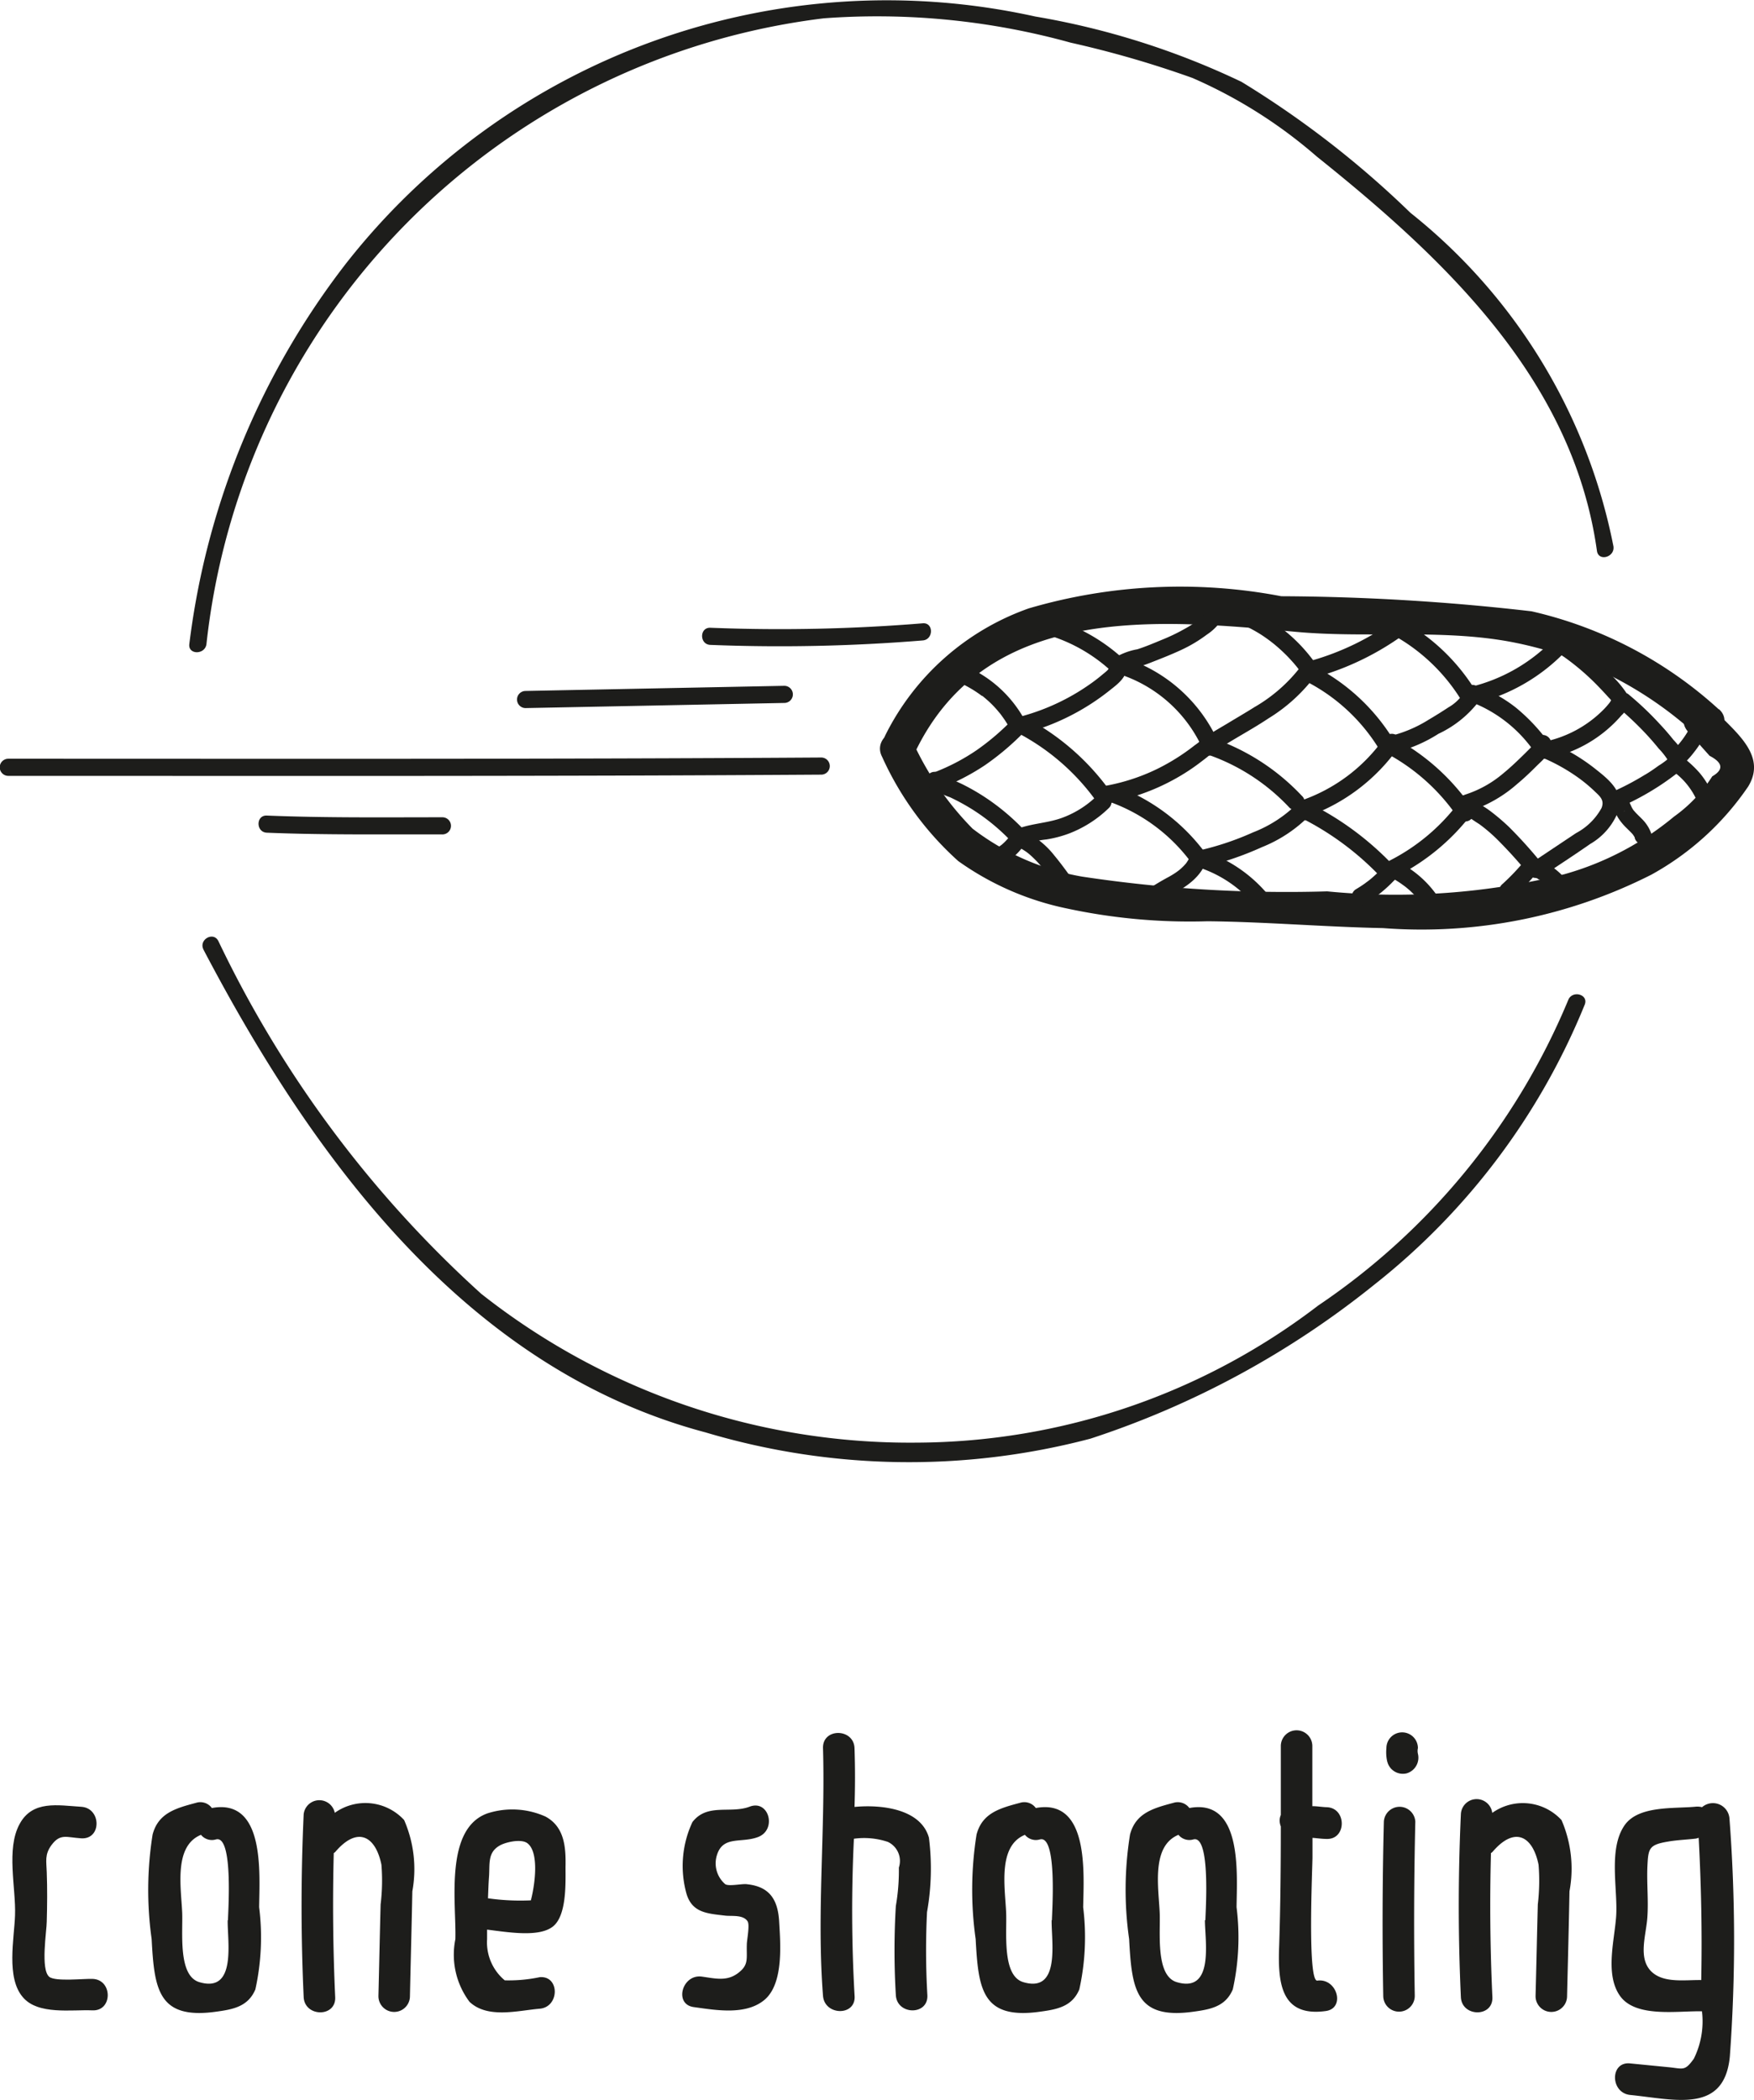 <svg xmlns="http://www.w3.org/2000/svg" width="9.031mm" height="10.808mm" viewBox="0 0 25.6 30.638">
  <title>coneshooting</title>
  <g>
    <path d="M24.752,10.7l.314.351q.293.153.039.3a2.123,2.123,0,0,1-.559.588,4.327,4.327,0,0,1-1.6.84,10.272,10.272,0,0,1-3.461.25,20.009,20.009,0,0,1-3.576-.215,3.65,3.65,0,0,1-1.6-.7,4.426,4.426,0,0,1-.888-1.3c-.151-.284-.583-.032-.432.253A4.554,4.554,0,0,0,14.1,12.587a4.184,4.184,0,0,0,1.578.69,8.549,8.549,0,0,0,2.063.188c.854.009,1.705.083,2.559.1a7.423,7.423,0,0,0,3.917-.78A4.1,4.1,0,0,0,25.629,11.5c.29-.474-.226-.821-.523-1.153-.215-.241-.568.114-.354.353Z" transform="translate(-0.114 -0.024)" fill="#1d1d1b"/>
    <path d="M25.2,10.373a6.045,6.045,0,0,0-2.732-1.43,32.919,32.919,0,0,0-3.653-.22A7.856,7.856,0,0,0,15.13,8.9a3.722,3.722,0,0,0-2.094,1.85c-.138.289.293.543.432.252,1.048-2.186,3.547-1.945,5.565-1.759,1.032.094,2.1-.044,3.117.143a5.529,5.529,0,0,1,2.7,1.339c.239.214.593-.139.353-.354Z" transform="translate(-0.114 -0.024)" fill="#1d1d1b"/>
    <path d="M24.8,10.6a1.347,1.347,0,0,1-.176.272c-.078.092-.22.181-.158.32a.349.349,0,0,0,.114.121,1.124,1.124,0,0,1,.118.111,1.078,1.078,0,0,1,.171.254.125.125,0,0,0,.171.045.127.127,0,0,0,.044-.171,1.268,1.268,0,0,0-.164-.252,1.671,1.671,0,0,0-.225-.212c-.014-.012.008,0-.007-.007-.032-.017-.04.118,0,.085a.418.418,0,0,0,.052-.051,1.413,1.413,0,0,0,.1-.117,1.611,1.611,0,0,0,.174-.272.128.128,0,0,0-.045-.171.127.127,0,0,0-.171.045Z" transform="translate(-0.114 -0.024)" fill="#1d1d1b"/>
    <path d="M23.719,10.336a4.844,4.844,0,0,1,.423.4c.063.068.124.138.182.21a1.057,1.057,0,0,1,.166.224l-.017-.063v0l.033-.055a.956.956,0,0,1-.181.141c-.069.05-.14.1-.213.141a3.969,3.969,0,0,1-.452.238.127.127,0,0,0-.045.171.13.13,0,0,0,.171.045,3.956,3.956,0,0,0,.539-.293c.085-.055.169-.115.25-.177s.181-.133.138-.256a.984.984,0,0,0-.172-.241c-.063-.079-.129-.156-.2-.231a4.521,4.521,0,0,0-.448-.427.128.128,0,0,0-.177,0,.126.126,0,0,0,0,.176Z" transform="translate(-0.114 -0.024)" fill="#1d1d1b"/>
    <path d="M22.93,9.6a3.566,3.566,0,0,1,.457.383c.068.068.134.138.2.211.008.01.042.04.044.054,0-.014-.015.015-.018.02a1.1,1.1,0,0,1-.086.1,1.7,1.7,0,0,1-.9.483c-.158.031-.091.272.066.241a1.926,1.926,0,0,0,1.089-.633.277.277,0,0,0,.065-.332,1.532,1.532,0,0,0-.233-.269,3.75,3.75,0,0,0-.554-.468c-.132-.093-.257.124-.126.215Z" transform="translate(-0.114 -0.024)" fill="#1d1d1b"/>
    <path d="M22.645,11.086a2.7,2.7,0,0,1,.526.3,2.235,2.235,0,0,1,.229.194c.075.07.132.125.089.233a.911.911,0,0,1-.372.366l-.6.4c-.133.089-.008.306.126.216.226-.152.455-.3.678-.456a.952.952,0,0,0,.426-.516c.061-.263-.171-.44-.354-.585a2.787,2.787,0,0,0-.621-.37.129.129,0,0,0-.171.045.125.125,0,0,0,.045.171Z" transform="translate(-0.114 -0.024)" fill="#1d1d1b"/>
    <path d="M22.558,12.848l.024.01-.03-.013a.6.6,0,0,1,.129.076l-.025-.02a.625.625,0,0,1,.106.106l-.02-.025.01.013a.139.139,0,0,0,.075.058.126.126,0,0,0,.154-.088.12.12,0,0,0-.013-.1.725.725,0,0,0-.075-.091,1.04,1.04,0,0,0-.087-.075.731.731,0,0,0-.181-.1.126.126,0,0,0-.154.087.131.131,0,0,0,.012.1.142.142,0,0,0,.075.057Z" transform="translate(-0.114 -0.024)" fill="#1d1d1b"/>
    <path d="M22.812,9.325a2.485,2.485,0,0,1-1.251.725.125.125,0,0,0,.067.241A2.719,2.719,0,0,0,22.989,9.5a.125.125,0,1,0-.177-.177Z" transform="translate(-0.114 -0.024)" fill="#1d1d1b"/>
    <path d="M21.572,10.261a1.985,1.985,0,0,1,.924.714.129.129,0,0,0,.171.045.126.126,0,0,0,.045-.171,2.74,2.74,0,0,0-.472-.5,2.035,2.035,0,0,0-.6-.327.125.125,0,1,0-.066.241Z" transform="translate(-0.114 -0.024)" fill="#1d1d1b"/>
    <path d="M22.512,10.905l0-.036a.02.02,0,0,1-.009.015.118.118,0,0,0-.025.025l-.056.057c-.038.038-.076.076-.115.113-.081.079-.164.156-.252.228a1.62,1.62,0,0,1-.546.307c-.153.047-.088.288.066.241a1.967,1.967,0,0,0,.684-.394c.1-.083.192-.171.283-.262s.235-.2.208-.36a.126.126,0,0,0-.154-.088.129.129,0,0,0-.087.154Z" transform="translate(-0.114 -0.024)" fill="#1d1d1b"/>
    <path d="M21.406,11.837a3.489,3.489,0,0,0,.3.212,2.3,2.3,0,0,1,.256.218,6.665,6.665,0,0,1,.478.53.125.125,0,0,0,.176,0,.127.127,0,0,0,0-.177,6.652,6.652,0,0,0-.477-.53,3.122,3.122,0,0,0-.278-.236c-.09-.067-.193-.119-.276-.194a.129.129,0,0,0-.177,0,.127.127,0,0,0,0,.177Z" transform="translate(-0.114 -0.024)" fill="#1d1d1b"/>
    <path d="M22.379,12.567a3.217,3.217,0,0,1-.346.364.126.126,0,0,0,0,.177.128.128,0,0,0,.177,0,3.308,3.308,0,0,0,.346-.364.139.139,0,0,0,.036-.089.127.127,0,0,0-.036-.088.128.128,0,0,0-.089-.037.126.126,0,0,0-.088.037Z" transform="translate(-0.114 -0.024)" fill="#1d1d1b"/>
    <path d="M20.3,9.214a2.7,2.7,0,0,1,1.149,1.036.125.125,0,0,0,.215-.126A2.916,2.916,0,0,0,20.429,9a.128.128,0,0,0-.171.045.125.125,0,0,0,.045.171Z" transform="translate(-0.114 -0.024)" fill="#1d1d1b"/>
    <path d="M21.46,10.159a.638.638,0,0,1-.205.185c-.095.063-.192.123-.29.181a1.907,1.907,0,0,1-.615.25.125.125,0,0,0,.066.241,2.114,2.114,0,0,0,.693-.286,1.59,1.59,0,0,0,.567-.445c.086-.137-.13-.262-.216-.126Z" transform="translate(-0.114 -0.024)" fill="#1d1d1b"/>
    <path d="M20.413,11.049a2.933,2.933,0,0,1,.977.9.128.128,0,0,0,.171.044.125.125,0,0,0,.044-.171,3.2,3.2,0,0,0-1.066-.989.125.125,0,0,0-.126.216Z" transform="translate(-0.114 -0.024)" fill="#1d1d1b"/>
    <path d="M21.381,11.765a2.907,2.907,0,0,1-.982.814.125.125,0,1,0,.126.216,3.182,3.182,0,0,0,1.072-.9.126.126,0,0,0-.045-.171.129.129,0,0,0-.171.045Z" transform="translate(-0.114 -0.024)" fill="#1d1d1b"/>
    <path d="M20.424,12.831a1.362,1.362,0,0,1,.16.1l.04.029c.012.009-.019-.015,0,0l.021.017c.024.02.048.04.07.062a1.365,1.365,0,0,1,.127.137l.014.018c-.019-.027,0,0,0,0l.026.036c.019.027.036.055.053.083a.125.125,0,0,0,.216-.126,1.526,1.526,0,0,0-.6-.572.125.125,0,0,0-.126.216Z" transform="translate(-0.114 -0.024)" fill="#1d1d1b"/>
    <path d="M20.522,9.033a3.875,3.875,0,0,1-1.334.648.125.125,0,0,0,.066.241,4.055,4.055,0,0,0,1.395-.673.13.13,0,0,0,.044-.171.126.126,0,0,0-.171-.045Z" transform="translate(-0.114 -0.024)" fill="#1d1d1b"/>
    <path d="M19.2,9.977a2.685,2.685,0,0,1,1.035.963c.084.137.3.011.215-.126a2.925,2.925,0,0,0-1.124-1.053c-.142-.075-.269.141-.126.216Z" transform="translate(-0.114 -0.024)" fill="#1d1d1b"/>
    <path d="M20.318,10.791a2.459,2.459,0,0,1-1.234.92c-.152.051-.087.293.066.242a2.746,2.746,0,0,0,1.384-1.036.126.126,0,0,0-.045-.171.129.129,0,0,0-.171.045Z" transform="translate(-0.114 -0.024)" fill="#1d1d1b"/>
    <path d="M19.17,11.991a4.181,4.181,0,0,1,1.131.866c.112.115.289-.062.176-.177a4.357,4.357,0,0,0-1.181-.9.129.129,0,0,0-.171.045.126.126,0,0,0,.045.171Z" transform="translate(-0.114 -0.024)" fill="#1d1d1b"/>
    <path d="M20.3,12.676a1.875,1.875,0,0,1-.194.184l-.026.02c-.013.011,0,0,.008-.006l-.015.011-.053.039c-.037.026-.075.05-.114.073a.125.125,0,1,0,.126.216,1.98,1.98,0,0,0,.445-.36.125.125,0,0,0-.177-.177Z" transform="translate(-0.114 -0.024)" fill="#1d1d1b"/>
    <path d="M18.278,9.151a2.218,2.218,0,0,1,.235.128,2.251,2.251,0,0,1,.2.145,2.456,2.456,0,0,1,.192.176c.032.033.062.067.092.1l.04.048.021.026c-.011-.013.015.021.014.019a.129.129,0,0,0,.171.045.126.126,0,0,0,.044-.171,2.363,2.363,0,0,0-.887-.733.125.125,0,1,0-.126.215Z" transform="translate(-0.114 -0.024)" fill="#1d1d1b"/>
    <path d="M19.105,9.741a2.292,2.292,0,0,1-.682.6c-.133.084-.269.162-.4.242-.066.039-.132.078-.2.119a.421.421,0,0,0-.185.161.13.13,0,0,0,.045.171.127.127,0,0,0,.171-.045c.014-.032-.01,0,.018-.023.012-.009.026-.016.039-.024.035-.023.071-.045.107-.066.068-.042.138-.083.207-.124.135-.079.271-.159.4-.245a2.45,2.45,0,0,0,.7-.643c.091-.132-.125-.258-.216-.126Z" transform="translate(-0.114 -0.024)" fill="#1d1d1b"/>
    <path d="M17.752,11.037a2.949,2.949,0,0,1,1.183.772c.119.108.3-.068.177-.177a3.221,3.221,0,0,0-1.293-.836.125.125,0,0,0-.067.241Z" transform="translate(-0.114 -0.024)" fill="#1d1d1b"/>
    <path d="M19.056,11.741a1.864,1.864,0,0,1-.653.427,4.181,4.181,0,0,1-.8.267c-.156.037-.09.278.067.242a4.658,4.658,0,0,0,.862-.293,2.038,2.038,0,0,0,.7-.466c.106-.12-.07-.3-.177-.177Z" transform="translate(-0.114 -0.024)" fill="#1d1d1b"/>
    <path d="M17.67,12.7a1.793,1.793,0,0,1,.855.662.13.13,0,0,0,.171.045.128.128,0,0,0,.045-.172,2.073,2.073,0,0,0-1-.776.125.125,0,0,0-.067.241Z" transform="translate(-0.114 -0.024)" fill="#1d1d1b"/>
    <path d="M17.739,9.13l.01,0-.058-.075,0,.012V9.005c.006-.021,0,0-.013,0l-.033.031c-.023.02-.047.04-.071.058a1.694,1.694,0,0,1-.16.1,2.8,2.8,0,0,1-.34.164c-.118.049-.238.1-.36.139a.959.959,0,0,0-.37.149c-.121.105.056.281.177.177a.424.424,0,0,1,.178-.061,2.058,2.058,0,0,0,.229-.078c.141-.055.283-.111.421-.175a2.061,2.061,0,0,0,.378-.225.76.76,0,0,0,.18-.164.148.148,0,0,0-.044-.215c-.142-.075-.269.141-.126.216Z" transform="translate(-0.114 -0.024)" fill="#1d1d1b"/>
    <path d="M16.437,9.855a2.014,2.014,0,0,1,1.212,1.054c.088.133.3.008.216-.126A2.256,2.256,0,0,0,16.5,9.614a.129.129,0,0,0-.154.088.126.126,0,0,0,.087.153Z" transform="translate(-0.114 -0.024)" fill="#1d1d1b"/>
    <path d="M17.664,10.914l.011.009-.032-.055,0,.012v-.066c0,.024-.087.078-.113.1-.054.042-.11.082-.166.12a3.1,3.1,0,0,1-.357.207,2.9,2.9,0,0,1-.775.251.126.126,0,0,0-.087.154.128.128,0,0,0,.154.087,3.126,3.126,0,0,0,.945-.334,3.009,3.009,0,0,0,.41-.268c.1-.076.352-.254.183-.393a.129.129,0,0,0-.177,0,.127.127,0,0,0,0,.177Z" transform="translate(-0.114 -0.024)" fill="#1d1d1b"/>
    <path d="M16.34,11.734a2.549,2.549,0,0,1,1.15.86.129.129,0,0,0,.171.045.126.126,0,0,0,.044-.171,2.851,2.851,0,0,0-1.3-.975.126.126,0,0,0-.154.087.128.128,0,0,0,.088.154Z" transform="translate(-0.114 -0.024)" fill="#1d1d1b"/>
    <path d="M17.47,12.548c-.01.018-.02.035-.031.052l-.014.02c-.009.012.014-.016,0,0a.778.778,0,0,1-.075.077l-.022.019s-.03.023-.006.005l-.041.03c-.032.022-.065.042-.1.062a4.1,4.1,0,0,0-.392.239.129.129,0,0,0-.045.171.126.126,0,0,0,.171.045c.258-.2.608-.292.771-.6a.125.125,0,1,0-.216-.126Z" transform="translate(-0.114 -0.024)" fill="#1d1d1b"/>
    <path d="M15.346,9.271a2.365,2.365,0,0,1,.937.5.129.129,0,0,0,.177,0,.127.127,0,0,0,0-.177,2.646,2.646,0,0,0-1.048-.561.125.125,0,0,0-.066.241Z" transform="translate(-0.114 -0.024)" fill="#1d1d1b"/>
    <path d="M16.3,9.781c0,.01,0,0,0-.005s-.015.019-.02.025c-.024.024-.052.045-.078.067-.045.038-.092.075-.139.109a3.184,3.184,0,0,1-1.047.5.125.125,0,0,0,.067.241,3.383,3.383,0,0,0,1.233-.626c.11-.087.289-.217.221-.381a.13.13,0,0,0-.154-.087.126.126,0,0,0-.088.153Z" transform="translate(-0.114 -0.024)" fill="#1d1d1b"/>
    <path d="M14.994,10.731a3.284,3.284,0,0,1,1.133,1,.129.129,0,0,0,.171.045.126.126,0,0,0,.045-.171,3.549,3.549,0,0,0-1.223-1.091c-.142-.076-.268.139-.126.216Z" transform="translate(-0.114 -0.024)" fill="#1d1d1b"/>
    <path d="M16.122,11.637a1.431,1.431,0,0,1-.523.325c-.22.076-.457.078-.673.169a.125.125,0,0,0-.045.171.127.127,0,0,0,.171.045,1.484,1.484,0,0,1,.337-.076,1.668,1.668,0,0,0,.333-.088,1.713,1.713,0,0,0,.576-.37c.116-.112-.061-.289-.176-.176Z" transform="translate(-0.114 -0.024)" fill="#1d1d1b"/>
    <path d="M14.957,12.374a.906.906,0,0,1,.11.061.654.654,0,0,1,.085.065,1.61,1.61,0,0,1,.176.184l.041.05.016.021c-.012-.015.012.016.012.015l.072.1.183.251a.129.129,0,0,0,.171.045.127.127,0,0,0,.045-.171c-.119-.163-.234-.331-.363-.486a1.27,1.27,0,0,0-.422-.349.125.125,0,1,0-.126.216Z" transform="translate(-0.114 -0.024)" fill="#1d1d1b"/>
    <path d="M14.134,9.991a1.752,1.752,0,0,1,.212.117c.034.022.067.045.1.07.011.008-.01-.009.007,0l.022.018.049.042a1.464,1.464,0,0,1,.164.17l.019.022s.024.031.009.011l.034.047c.025.034.048.07.07.106a.125.125,0,1,0,.215-.126,1.779,1.779,0,0,0-.774-.7.128.128,0,0,0-.171.045.126.126,0,0,0,.045.171Z" transform="translate(-0.114 -0.024)" fill="#1d1d1b"/>
    <path d="M14.9,10.513a3.551,3.551,0,0,1-.536.459,3.007,3.007,0,0,1-.605.317.128.128,0,0,0-.087.154.125.125,0,0,0,.153.087,3.318,3.318,0,0,0,.665-.342,3.876,3.876,0,0,0,.587-.5c.113-.115-.064-.292-.177-.177Z" transform="translate(-0.114 -0.024)" fill="#1d1d1b"/>
    <path d="M13.662,11.493a1.258,1.258,0,0,0,.318.163,3.155,3.155,0,0,1,.328.179,2.972,2.972,0,0,1,.56.459c.111.116.288-.061.177-.177a3.255,3.255,0,0,0-.577-.476,3.168,3.168,0,0,0-.316-.179c-.057-.027-.114-.053-.172-.077a.511.511,0,0,1-.141-.068.125.125,0,0,0-.177.176Z" transform="translate(-0.114 -0.024)" fill="#1d1d1b"/>
    <path d="M14.86,12.209c-.012.018-.025.036-.038.053l.02-.025a.738.738,0,0,1-.128.128l.025-.02a.737.737,0,0,1-.15.09.126.126,0,0,0,.029.229l.034,0a.129.129,0,0,0,.063-.017.835.835,0,0,0,.36-.316.125.125,0,0,0-.044-.171.127.127,0,0,0-.171.045Z" transform="translate(-0.114 -0.024)" fill="#1d1d1b"/>
    <path d="M23.826,11.851a.067.067,0,0,1-.036.03c-.023.01-.029.014-.016.011l-.033.005h.01l-.033-.005c.014,0,.017.009-.01-.006a.046.046,0,0,1-.022-.019c-.007-.01-.008-.01,0,0s.011.03,0-.006l.011.028a.506.506,0,0,0,.038.073.823.823,0,0,0,.1.124c.033.033.066.064.1.1l.012.014s.015.019,0,0l0,0,.008.012c.007.01.013.021.019.031a.071.071,0,0,1,.007.016l-.007-.019,0,.012a.132.132,0,0,0,.057.074.125.125,0,0,0,.184-.141A.564.564,0,0,0,24.105,12c-.039-.043-.082-.081-.121-.123l-.028-.032-.007-.01.012.016a.085.085,0,0,1-.014-.019.271.271,0,0,1-.021-.037l-.008-.016c.026.052-.013-.029-.01-.024a.183.183,0,0,0-.119-.105.158.158,0,0,0-.179.072.125.125,0,0,0,.216.127Z" transform="translate(-0.114 -0.024)" fill="#1d1d1b"/>
    <path d="M.235,11.344c3.955,0,7.91.008,11.865-.018a.125.125,0,0,0,0-.25c-3.955.026-7.91.018-11.865.018a.125.125,0,0,0,0,.25Z" transform="translate(-0.114 -0.024)" fill="#1d1d1b"/>
    <path d="M4.008,12.173c.853.035,1.709.022,2.563.025a.125.125,0,0,0,0-.25c-.854,0-1.71.01-2.563-.025-.161-.007-.161.243,0,.25Z" transform="translate(-0.114 -0.024)" fill="#1d1d1b"/>
    <path d="M7.785,10.355l3.776-.075a.125.125,0,0,0,0-.25l-3.776.075a.125.125,0,0,0,0,.25Z" transform="translate(-0.114 -0.024)" fill="#1d1d1b"/>
    <path d="M10.482,9.433a25.675,25.675,0,0,0,3.1-.065c.159-.013.16-.263,0-.25a25.675,25.675,0,0,1-3.1.065c-.161-.006-.161.244,0,.25Z" transform="translate(-0.114 -0.024)" fill="#1d1d1b"/>
    <path d="M3.127,9.421A10.326,10.326,0,0,1,12.139.291a10.584,10.584,0,0,1,3.6.355,15,15,0,0,1,1.778.515,7.037,7.037,0,0,1,1.816,1.147c1.874,1.5,3.741,3.259,4.089,5.754.023.159.263.092.241-.066A8.252,8.252,0,0,0,20.7,3.129a14.018,14.018,0,0,0-2.466-1.911,11.393,11.393,0,0,0-3.01-.953A10.033,10.033,0,0,0,5.155,3.88,11.319,11.319,0,0,0,2.877,9.421c-.02.159.23.158.25,0Z" transform="translate(-0.114 -0.024)" fill="#1d1d1b"/>
    <path d="M3.083,13.878c1.595,3.04,3.837,6.12,7.33,7.045a10.376,10.376,0,0,0,5.616.091,13.081,13.081,0,0,0,4.15-2.252,9.988,9.988,0,0,0,3.065-4.081c.059-.15-.182-.215-.241-.067a10.005,10.005,0,0,1-3.65,4.458,9.7,9.7,0,0,1-5.863,2A10.1,10.1,0,0,1,7.137,18.9,16.543,16.543,0,0,1,3.3,13.752c-.075-.143-.29-.016-.216.126Z" transform="translate(-0.114 -0.024)" fill="#1d1d1b"/>
    <g>
      <path d="M1.461,29.355c-.3-.013-.792.07-1.013-.191C.2,28.879.322,28.306.333,27.97.348,27.569.2,27,.4,26.636c.189-.35.559-.272.9-.251.294.018.3.478,0,.46-.219-.014-.307-.074-.436.1-.1.138-.073.233-.068.393.009.242.007.481,0,.722,0,.134-.094.7.037.806.09.073.513.024.635.03C1.76,28.909,1.76,29.369,1.461,29.355Z" transform="translate(-0.114 -0.024)" fill="#1d1d1b"/>
      <path d="M3.841,29.049c-.108.256-.333.293-.584.327-.835.113-.891-.329-.93-1.061a5.16,5.16,0,0,1,.014-1.525c.083-.316.343-.385.635-.463a.208.208,0,0,1,.23.076c.78-.145.695.952.69,1.447A3.529,3.529,0,0,1,3.841,29.049Zm-.4-1.01c0-.1.083-1.247-.175-1.178a.206.206,0,0,1-.219-.067c-.4.164-.29.768-.274,1.137.011.293-.062.918.249,1.012C3.574,29.109,3.43,28.338,3.437,28.039Z" transform="translate(-0.114 -0.024)" fill="#1d1d1b"/>
      <path d="M6.132,27.618c-.01.511-.024,1.02-.035,1.53a.23.23,0,0,1-.46,0c.011-.446.02-.892.032-1.339a2.868,2.868,0,0,0,.012-.578c-.085-.419-.348-.57-.675-.186-.007.007-.014.01-.021.016q-.027,1.05.021,2.1c.015.3-.446.294-.46,0-.041-.889-.041-1.776,0-2.667A.23.23,0,0,1,5,26.473a.769.769,0,0,1,1.012.105A1.791,1.791,0,0,1,6.132,27.618Z" transform="translate(-0.114 -0.024)" fill="#1d1d1b"/>
      <path d="M7.223,28.177c0,.048,0,.094,0,.14a.719.719,0,0,0,.258.6,2.2,2.2,0,0,0,.51-.046c.294-.025.292.435,0,.46-.32.027-.759.149-1.024-.1a1.144,1.144,0,0,1-.207-.914c.016-.517-.165-1.61.468-1.836a1.182,1.182,0,0,1,.846.046c.281.15.3.451.294.739,0,.225.019.7-.181.863S7.542,28.217,7.223,28.177Zm.027-.757c-.007.1-.01.2-.014.3a3.355,3.355,0,0,0,.626.03c.067-.26.117-.706-.05-.833-.092-.071-.33-.014-.411.037C7.225,27.058,7.266,27.226,7.25,27.42Z" transform="translate(-0.114 -0.024)" fill="#1d1d1b"/>
      <path d="M11.283,29.192c-.273.241-.72.16-1.045.115-.292-.041-.168-.486.122-.444.2.028.362.071.525-.051s.122-.212.129-.419c0-.064.046-.285.011-.337-.064-.1-.232-.072-.326-.083-.261-.031-.483-.04-.566-.321a1.509,1.509,0,0,1,.087-1.044c.217-.281.554-.118.836-.225s.4.338.122.443c-.242.093-.511-.025-.6.263a.4.4,0,0,0,.122.426c.06.034.253-.012.318,0,.333.035.45.23.468.546S11.553,28.948,11.283,29.192Z" transform="translate(-0.114 -0.024)" fill="#1d1d1b"/>
      <path d="M13.649,29.132c.017.3-.444.295-.46,0a10.843,10.843,0,0,1,0-1.3,3.014,3.014,0,0,0,.044-.56.307.307,0,0,0-.161-.375,1.091,1.091,0,0,0-.495-.046,21.632,21.632,0,0,0,.01,2.292c.022.3-.438.292-.461,0-.094-1.2.035-2.406,0-3.612-.01-.3.45-.295.46,0s.009.57,0,.856c.414-.039.971.037,1.086.449a3.6,3.6,0,0,1-.028,1.086A11.358,11.358,0,0,0,13.649,29.132Z" transform="translate(-0.114 -0.024)" fill="#1d1d1b"/>
      <path d="M15.867,29.049c-.107.256-.333.293-.584.327-.835.113-.89-.329-.929-1.061a5.126,5.126,0,0,1,.013-1.525c.083-.316.343-.385.635-.463a.207.207,0,0,1,.23.076c.781-.145.7.952.691,1.447A3.529,3.529,0,0,1,15.867,29.049Zm-.4-1.01c0-.1.083-1.247-.175-1.178a.206.206,0,0,1-.219-.067c-.4.164-.29.768-.274,1.137.012.293-.062.918.249,1.012C15.6,29.109,15.456,28.338,15.463,28.039Z" transform="translate(-0.114 -0.024)" fill="#1d1d1b"/>
      <path d="M18.107,29.049c-.108.256-.334.293-.585.327-.834.113-.889-.329-.928-1.061a5.061,5.061,0,0,1,.013-1.525c.083-.316.343-.385.635-.463a.21.21,0,0,1,.231.076c.779-.145.694.952.689,1.447A3.5,3.5,0,0,1,18.107,29.049Zm-.4-1.01c0-.1.083-1.247-.175-1.178a.205.205,0,0,1-.218-.067c-.4.164-.29.768-.274,1.137.012.293-.062.918.248,1.012C17.841,29.109,17.7,28.338,17.7,28.039Z" transform="translate(-0.114 -0.024)" fill="#1d1d1b"/>
      <path d="M19.477,26.854c-.069,0-.138-.011-.207-.016v.283c0,.145-.077,1.822.071,1.8.29-.039.414.405.122.444-.66.09-.7-.419-.679-.955.019-.58.024-1.16.024-1.739a.235.235,0,0,1-.017-.086.2.2,0,0,1,.017-.08c0-.334,0-.67,0-1.006a.23.23,0,0,1,.46,0c0,.292,0,.585,0,.877.071,0,.14.013.209.015C19.771,26.4,19.771,26.863,19.477,26.854Z" transform="translate(-0.114 -0.024)" fill="#1d1d1b"/>
      <path d="M20.771,26.6q-.03,1.272-.008,2.544a.23.23,0,0,1-.46,0q-.023-1.273.009-2.544A.23.23,0,0,1,20.771,26.6Zm-.409-.871a.61.61,0,0,1-.013-.2.23.23,0,0,1,.46,0,.18.18,0,0,0,0,.083.238.238,0,0,1-.161.284A.234.234,0,0,1,20.362,25.726Z" transform="translate(-0.114 -0.024)" fill="#1d1d1b"/>
      <path d="M23.021,27.618c-.009.511-.023,1.02-.035,1.53a.23.23,0,0,1-.46,0c.012-.446.021-.892.033-1.339a2.942,2.942,0,0,0,.011-.578c-.085-.419-.347-.57-.674-.186-.007.007-.014.01-.021.016q-.028,1.05.021,2.1c.014.3-.447.294-.46,0-.041-.889-.041-1.776,0-2.667a.23.23,0,0,1,.458-.02.768.768,0,0,1,1.011.105A1.783,1.783,0,0,1,23.021,27.618Z" transform="translate(-0.114 -0.024)" fill="#1d1d1b"/>
      <path d="M25.362,30.024c-.078.843-.8.631-1.456.565-.292-.031-.295-.49,0-.46l.548.054c.228.021.246.067.382-.122a1.229,1.229,0,0,0,.119-.692c-.353-.009-.973.1-1.2-.23-.216-.313-.078-.8-.053-1.151.028-.393-.117-.977.119-1.327.2-.3.733-.246,1.047-.278a.272.272,0,0,1,.088.008.242.242,0,0,1,.4.162A23.382,23.382,0,0,1,25.362,30.024Zm-.418-1.111v0c.014-.692,0-1.383-.037-2.076a.308.308,0,0,1-.042.012c-.133.016-.273.02-.407.044-.282.047-.287.1-.3.375-.009.244.017.485,0,.729-.018.263-.14.592.056.789C24.392,28.962,24.7,28.909,24.944,28.913Z" transform="translate(-0.114 -0.024)" fill="#1d1d1b"/>
    </g>
  </g>
</svg>
